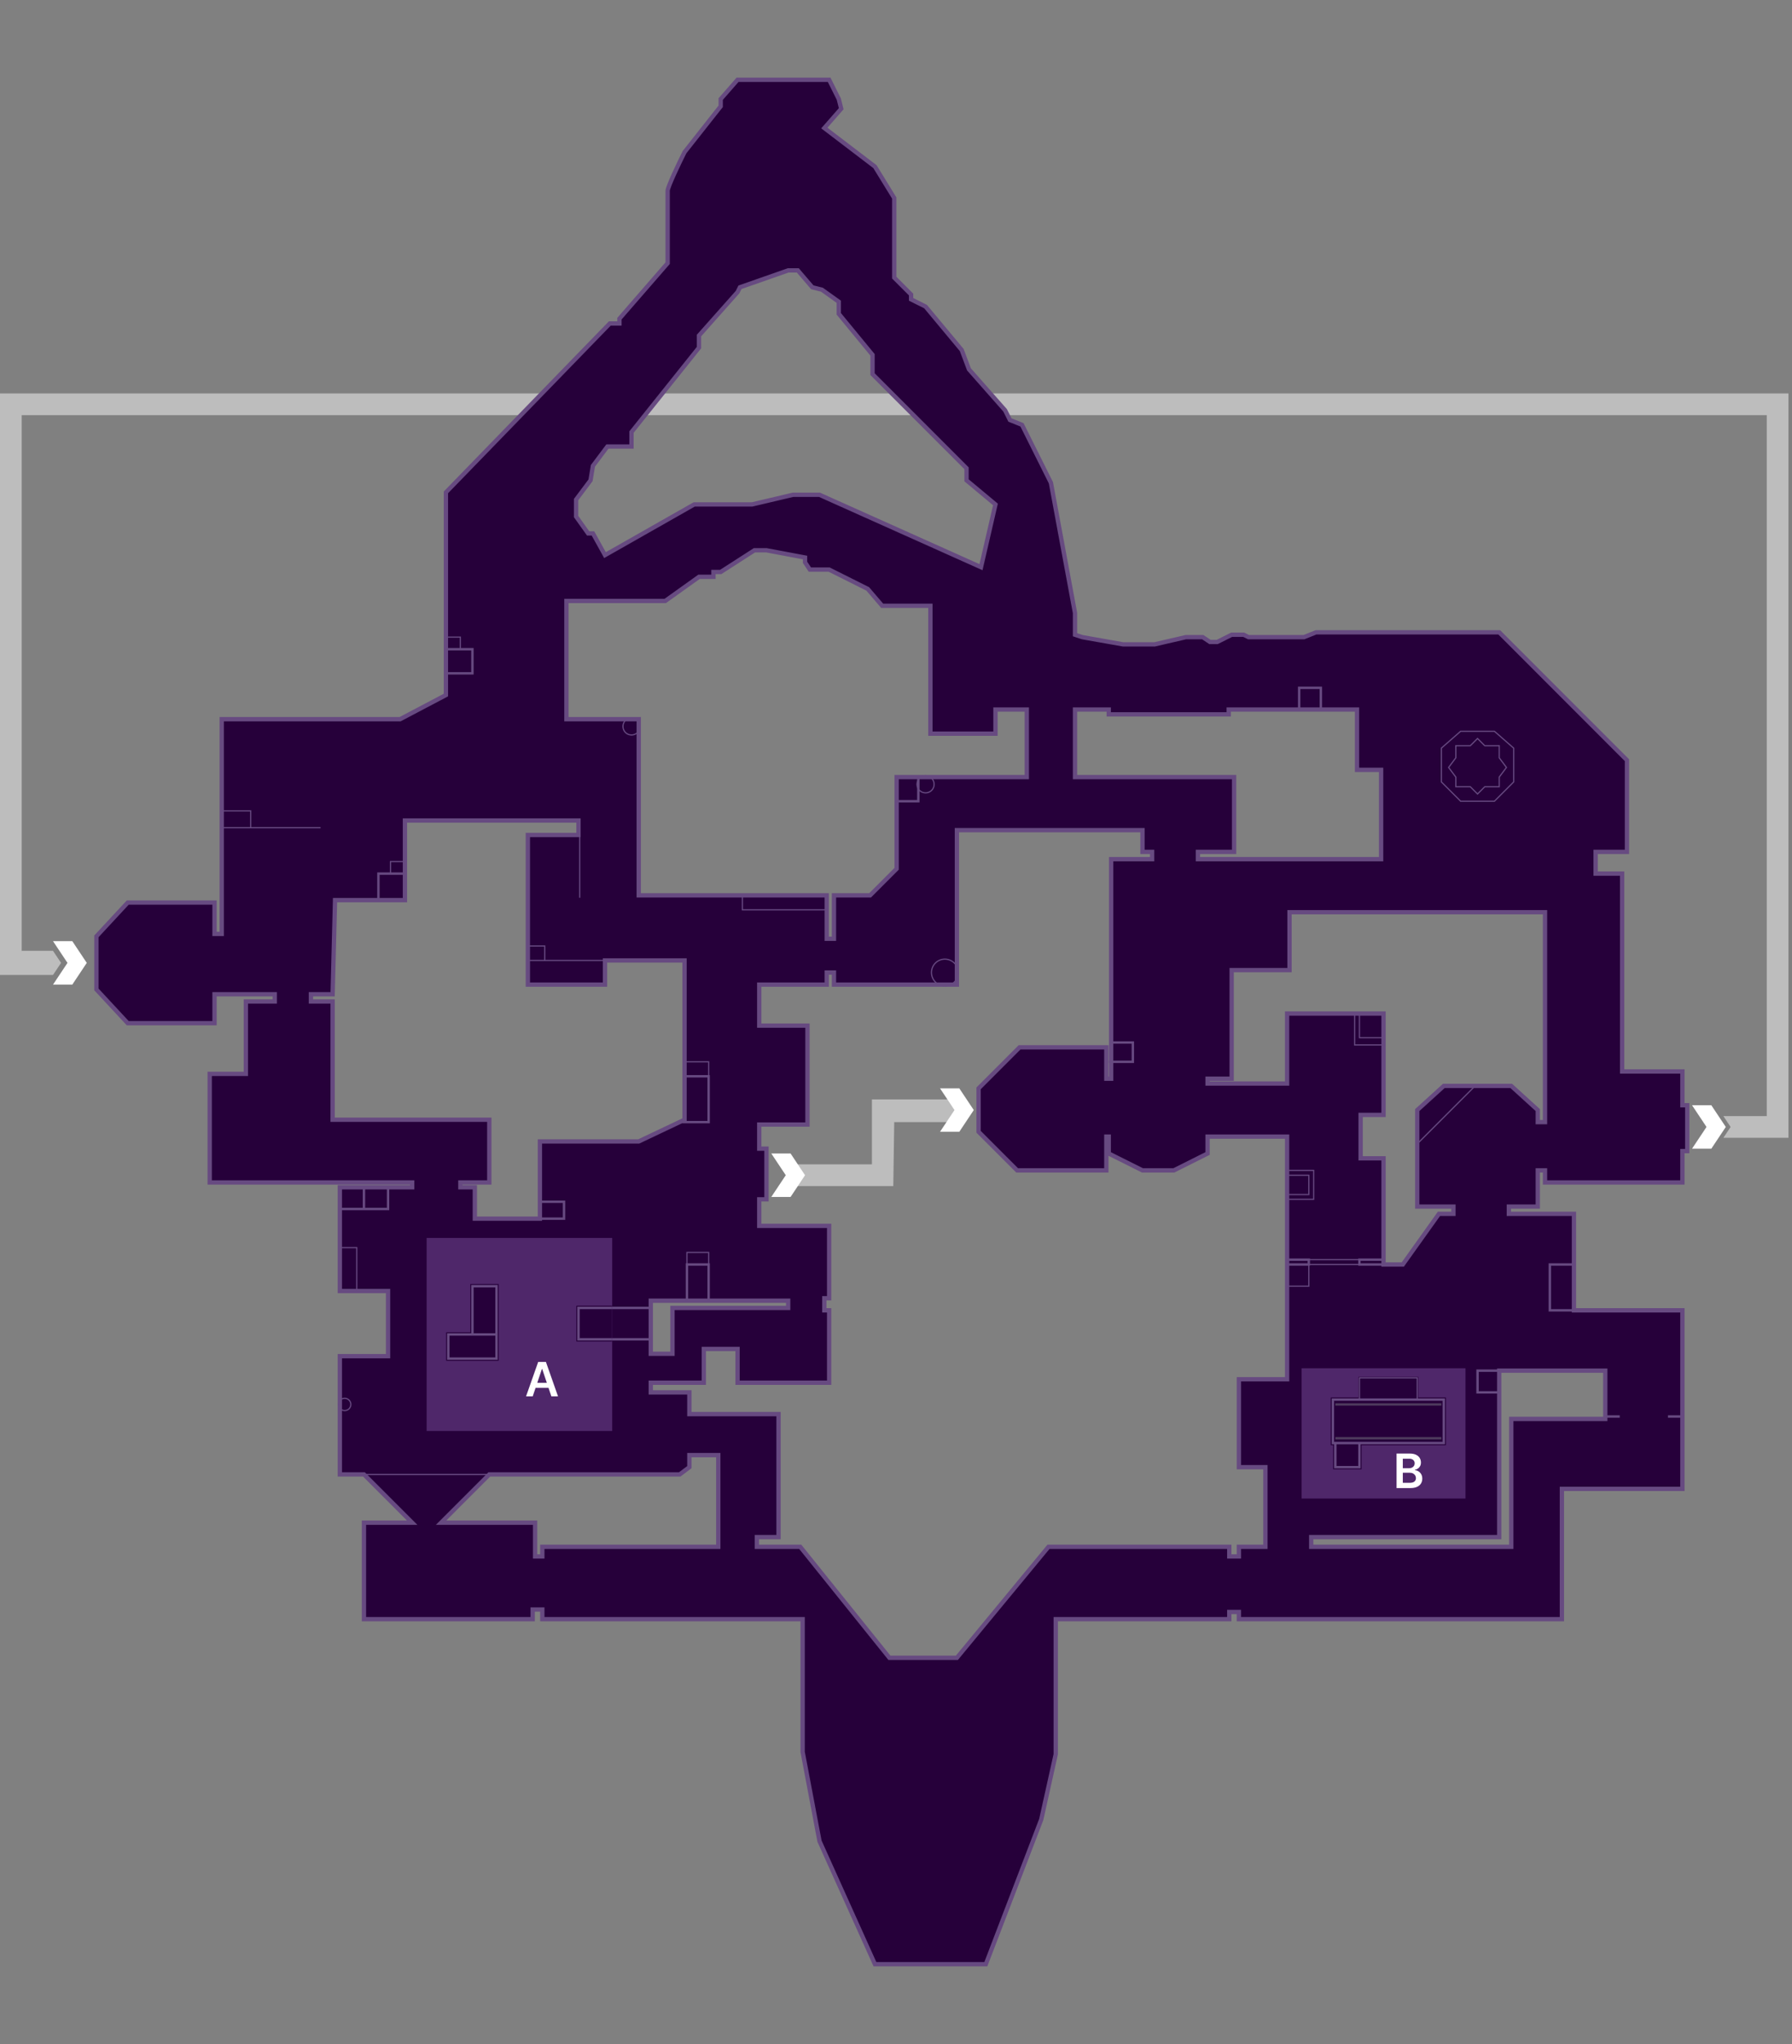 <svg width="750" height="855" viewBox="0 0 750 855" fill="none" xmlns="http://www.w3.org/2000/svg">
<rect x="0" y="0" width="750" height="855" fill="#808080" stroke="none"/>
<path d="M721.28 466.862L724.307 471.404L721.28 475.946H748.518V164.579H0V406.809V407.819H22.193L25.556 402.772L22.193 397.727H9.079V173.662H739.439V466.862H721.28Z" fill="white" fill-opacity="0.48"/>
<path d="M342.988 770.157L335.926 732.813V677.301H226.976V673.264H222.941V677.301H152.327V636.928H172.502L152.327 616.742H142.239V567.287H162.414V540.037H142.239V496.636H172.502V494.618H87.765V449.2H102.896V418.921H115.002V415.893H89.783V428.003H53.466L40.351 413.874V391.671L53.466 377.54H89.783V390.661H92.807V300.832H167.458L186.624 290.741V205.959L255.222 135.31H259.257V133.291L279.435 110.077V79.797C279.436 78.179 284.14 68.358 286.495 63.649L301.626 44.473V41.445L308.688 33.37H347.021L351.056 41.445L352.066 45.482L345.004 53.556L366.189 69.705L374.259 82.825V116.132L381.319 123.197V125.216L387.373 128.244L392.418 134.3L402.505 146.411L405.532 154.485L420.664 171.644L422.681 175.68L427.726 177.699L439.828 201.922L449.917 256.424V265.508L452.944 266.518L470.093 269.545H483.208L496.322 266.518H503.382L506.409 268.537H509.436L515.488 265.508H520.533L522.55 266.518H545.751L550.796 264.5H627.464L680.93 317.991V356.346H667.816V365.428H678.912V448.191H704.131V462.32H706.149V481.498H704.131V494.618H646.632V489.572H643.605V504.712H631.498V507.738H658.736V548.111H704.131V622.799H653.694V677.301H518.515V674.274H514.48V677.301H441.848V733.821L435.795 761.073L412.592 821.63H366.189L342.988 770.157ZM416.627 211.006L404.522 200.914V195.867L365.18 156.504V148.429L351.056 131.272V126.225L343.994 121.179L339.959 120.169L333.909 113.104H329.872L309.696 120.169L308.686 122.188L292.547 140.356V145.401L264.301 180.726V186.783H254.212L248.16 194.857L247.15 200.914L241.1 208.986V216.052L246.143 223.117H248.16L253.204 232.201L290.53 211.006H314.741L331.89 206.968H342.986L410.575 237.248L416.627 211.006ZM349.039 392.679V374.512H364.172L375.267 363.411V325.057H429.743V296.797H416.627V306.889H389.391V253.396H369.217L363.162 246.33L347.021 238.256H338.95L336.934 235.23V233.211L320.793 230.183H315.748L301.626 239.266H298.601V241.285H292.547L278.423 251.377H237.065V300.832H267.328V374.512H346.012V392.679H349.039ZM578.034 359.372V322.028H567.945V296.797H514.257V298.815H464.041V296.797H449.917V325.057H516.498V356.346H501.364V359.372H578.034ZM225.967 509.759V477.46H267.328L286.495 468.376V401.762H253.204V411.856H220.924V349.28H242.11V343.223H169.476V376.53H140.221L139.212 415.893H130.133V418.921H139.212V468.376H204.783V494.618H192.678V496.636H198.73V509.759H225.967ZM400.488 693.448L438.82 647.022H514.48V651.059H518.515V647.022H529.61V613.715H518.515V576.936H538.689V475.441H505.401V482.507L491.279 489.572H478.163L464.041 482.507V475.441H463.033V489.572H425.706L409.565 473.423V455.257L426.716 438.097H463.033V451.218H465.049V359.372H482.198V356.346H478.163V347.262H400.488V411.856H349.039V406.809H346.012V411.856H317.766V429.013H337.944V470.394H317.766V480.488H320.793V501.683H317.766V512.785H347.021V543.064H345.004V548.111H347.021V578.389H308.686V564.258H294.564V578.389H272.373V582.428H288.512V591.51H325.837V642.985H316.758V647.022H334.917L372.24 693.448H400.488ZM587.113 528.933L602.243 507.738H608.297V504.712H593.164V464.339L604.262 454.247H632.508L643.605 464.339V469.386H646.632V381.577H539.699V405.8H515.488V451.218H505.401V453.238H538.689V423.968H579.042V466.357H569.458V484.525H579.042V528.933H587.113ZM281.45 566.279V547.103H329.872V544.074H272.373V566.279H281.45ZM632.508 647.022V593.529H671.851V573.344H627.464V642.985H548.778V647.022H632.508ZM226.976 651.059V647.022H300.619V608.67H288.512V613.715L284.477 616.742H204.783L184.607 636.928H223.949V651.059H226.976Z" fill="#26003A"/>
<path d="M342.988 770.157L342.101 770.324L342.121 770.429L342.166 770.526L342.988 770.157ZM335.926 732.813H335.024V732.897L335.039 732.98L335.926 732.813ZM335.926 677.301H336.827V676.399H335.926V677.301ZM226.976 677.301H226.074V678.203H226.976V677.301ZM226.976 673.264H227.877V672.362H226.976V673.264ZM222.941 673.264V672.362H222.039V673.264H222.941ZM222.941 677.301V678.203H223.842V677.301H222.941ZM152.327 677.301H151.425V678.203H152.327V677.301ZM152.327 636.928V636.026H151.425V636.928H152.327ZM172.502 636.928V637.83H174.678L173.139 636.291L172.502 636.928ZM152.327 616.742L152.964 616.105L152.7 615.84H152.327V616.742ZM142.238 616.742H141.337V617.644H142.238V616.742ZM142.238 567.287V566.385H141.337V567.287H142.238ZM162.413 567.287V568.189H163.315V567.287H162.413ZM162.413 540.037H163.315V539.135H162.413V540.037ZM142.238 540.037H141.337V540.939H142.238V540.037ZM142.238 496.636V495.734H141.337V496.636H142.238ZM172.502 496.636V497.538H173.403V496.636H172.502ZM172.502 494.618H173.403V493.716H172.502V494.618ZM87.764 494.618H86.863V495.519H87.764V494.618ZM87.764 449.2V448.298H86.863V449.2H87.764ZM102.895 449.2V450.102H103.797V449.2H102.895ZM102.895 418.921V418.019H101.994V418.921H102.895ZM115.001 418.921V419.823H115.903V418.921H115.001ZM115.001 415.893H115.903V414.991H115.001V415.893ZM89.782 415.893V414.991H88.881V415.893H89.782ZM89.782 428.003V428.905H90.684V428.003H89.782ZM53.466 428.003L52.805 428.618L53.072 428.905H53.466V428.003ZM40.351 413.874H39.449V414.23L39.69 414.489L40.351 413.874ZM40.351 391.671L39.69 391.056L39.449 391.316V391.671H40.351ZM53.466 377.54V376.638H53.072L52.805 376.927L53.466 377.54ZM89.782 377.54H90.684V376.638H89.782V377.54ZM89.782 390.661H88.881V391.563H89.782V390.661ZM92.807 390.661V391.563H93.709V390.661H92.807ZM92.807 300.832V299.93H91.906V300.832H92.807ZM167.458 300.832V301.734H167.68L167.877 301.631L167.458 300.832ZM186.624 290.742L187.044 291.539L187.525 291.284V290.742H186.624ZM186.624 205.959L185.978 205.33L185.722 205.593V205.959H186.624ZM255.222 135.31V134.408H254.841L254.574 134.681L255.222 135.31ZM259.256 135.31V136.211H260.158V135.31H259.256ZM259.256 133.291L258.577 132.699L258.355 132.953V133.291H259.256ZM279.434 110.077L280.114 110.669L280.336 110.415V110.077H279.434ZM286.494 63.649L285.786 63.09L285.728 63.163L285.687 63.246L286.494 63.649ZM301.626 44.473L302.335 45.032L302.527 44.786V44.473H301.626ZM301.626 41.445L300.948 40.851L300.725 41.106V41.445H301.626ZM308.688 33.37V32.468H308.279L308.01 32.776L308.688 33.37ZM347.021 33.37L347.827 32.967L347.578 32.468H347.021V33.37ZM351.056 41.445L351.93 41.226L351.907 41.13L351.862 41.042L351.056 41.445ZM352.065 45.482L352.743 46.076L353.053 45.721L352.94 45.264L352.065 45.482ZM345.003 53.556L344.325 52.962L343.689 53.688L344.457 54.273L345.003 53.556ZM366.189 69.705L366.957 69.233L366.869 69.089L366.735 68.988L366.189 69.705ZM374.259 82.825H375.16V82.57L375.027 82.352L374.259 82.825ZM374.259 116.132H373.357V116.505L373.622 116.77L374.259 116.132ZM381.319 123.197H382.22V122.824L381.957 122.56L381.319 123.197ZM381.319 125.216H380.417V125.773L380.917 126.023L381.319 125.216ZM387.373 128.244L388.065 127.667L387.944 127.522L387.775 127.437L387.373 128.244ZM402.505 146.411L403.35 146.094L403.296 145.951L403.197 145.833L402.505 146.411ZM405.532 154.485L404.688 154.802L404.746 154.958L404.856 155.082L405.532 154.485ZM420.663 171.644L421.469 171.241L421.417 171.136L421.339 171.048L420.663 171.644ZM422.681 175.68L421.875 176.083L422.028 176.39L422.345 176.517L422.681 175.68ZM427.725 177.699L428.531 177.295L428.378 176.989L428.059 176.861L427.725 177.699ZM439.828 201.923L440.715 201.758L440.691 201.634L440.636 201.52L439.828 201.923ZM449.917 256.424H450.818V256.341L450.804 256.26L449.917 256.424ZM449.917 265.508H449.015V266.159L449.632 266.365L449.917 265.508ZM452.944 266.518L452.659 267.373L452.722 267.395L452.787 267.406L452.944 266.518ZM470.093 269.545L469.936 270.433L470.014 270.447H470.093V269.545ZM483.207 269.545V270.447H483.31L483.409 270.424L483.207 269.545ZM496.321 266.518V265.616H496.22L496.119 265.64L496.321 266.518ZM503.381 266.518L503.883 265.768L503.655 265.616H503.381V266.518ZM506.408 268.537L505.909 269.287L506.136 269.439H506.408V268.537ZM509.435 268.537V269.439H509.648L509.839 269.343L509.435 268.537ZM515.488 265.508V264.606H515.275L515.086 264.702L515.488 265.508ZM520.532 265.508L520.936 264.702L520.745 264.606H520.532V265.508ZM522.55 266.518L522.148 267.325L522.337 267.42H522.55V266.518ZM545.751 266.518V267.42H545.926L546.086 267.355L545.751 266.518ZM550.795 264.5V263.598H550.622L550.462 263.663L550.795 264.5ZM627.463 264.5L628.1 263.861L627.836 263.598H627.463V264.5ZM680.929 317.991H681.831V317.618L681.568 317.353L680.929 317.991ZM680.929 356.346V357.248H681.831V356.346H680.929ZM667.815 356.346V355.444H666.914V356.346H667.815ZM667.815 365.428H666.914V366.33H667.815V365.428ZM678.912 365.428H679.814V364.526H678.912V365.428ZM678.912 448.191H678.011V449.093H678.912V448.191ZM704.131 448.191H705.032V447.289H704.131V448.191ZM704.131 462.321H703.229V463.222H704.131V462.321ZM706.148 462.321H707.05V461.419H706.148V462.321ZM706.148 481.499V482.4H707.05V481.499H706.148ZM704.131 481.499V480.597H703.229V481.499H704.131ZM704.131 494.618V495.519H705.032V494.618H704.131ZM646.631 494.618H645.73V495.519H646.631V494.618ZM646.631 489.572H647.533V488.67H646.631V489.572ZM643.604 489.572V488.67H642.703V489.572H643.604ZM643.604 504.712V505.613H644.506V504.712H643.604ZM631.498 504.712V503.81H630.597V504.712H631.498ZM631.498 507.738H630.597V508.64H631.498V507.738ZM658.736 507.738H659.637V506.836H658.736V507.738ZM658.736 548.111H657.835V549.013H658.736V548.111ZM704.131 548.111H705.032V547.209H704.131V548.111ZM704.131 622.799V623.701H705.032V622.799H704.131ZM653.693 622.799V621.897H652.792V622.799H653.693ZM653.693 677.301V678.203H654.595V677.301H653.693ZM518.515 677.301H517.613V678.203H518.515V677.301ZM518.515 674.274H519.416V673.372H518.515V674.274ZM514.48 674.274V673.372H513.579V674.274H514.48ZM514.48 677.301V678.203H515.381V677.301H514.48ZM441.847 677.301V676.399H440.946V677.301H441.847ZM441.847 733.821L442.727 734.018L442.749 733.92V733.821H441.847ZM435.795 761.073L436.637 761.396L436.66 761.332L436.675 761.268L435.795 761.073ZM412.592 821.63V822.532H413.212L413.434 821.953L412.592 821.63ZM366.189 821.63L365.367 822.001L365.607 822.532H366.189V821.63ZM416.627 211.006L417.506 211.208L417.631 210.667L417.203 210.312L416.627 211.006ZM404.522 200.914H403.621V201.336L403.943 201.607L404.522 200.914ZM404.522 195.867H405.423V195.494L405.158 195.229L404.522 195.867ZM365.179 156.504H364.278V156.878L364.543 157.142L365.179 156.504ZM365.179 148.429H366.081V148.106L365.875 147.856L365.179 148.429ZM351.056 131.272H350.154V131.596L350.36 131.846L351.056 131.272ZM351.056 126.225H351.957V125.761L351.58 125.491L351.056 126.225ZM343.994 121.179L344.518 120.445L344.38 120.345L344.214 120.304L343.994 121.179ZM339.959 120.169L339.274 120.756L339.461 120.974L339.741 121.044L339.959 120.169ZM333.908 113.104L334.592 112.517L334.323 112.202H333.908V113.104ZM329.872 113.104V112.202H329.719L329.574 112.253L329.872 113.104ZM309.696 120.169L309.398 119.318L309.052 119.439L308.89 119.766L309.696 120.169ZM308.686 122.188L309.36 122.787L309.44 122.698L309.492 122.591L308.686 122.188ZM292.547 140.356L291.872 139.757L291.645 140.013V140.356H292.547ZM292.547 145.401L293.252 145.965L293.448 145.718V145.401H292.547ZM264.301 180.726L263.598 180.163L263.399 180.41V180.726H264.301ZM264.301 186.783V187.685H265.202V186.783H264.301ZM254.212 186.783V185.881H253.761L253.491 186.242L254.212 186.783ZM248.16 194.857L247.438 194.316L247.307 194.493L247.271 194.709L248.16 194.857ZM247.15 200.914L247.871 201.455L248.005 201.279L248.041 201.062L247.15 200.914ZM241.1 208.986L240.378 208.445L240.198 208.687V208.986H241.1ZM241.1 216.052H240.198V216.342L240.366 216.577L241.1 216.052ZM246.142 223.117L245.408 223.642L245.679 224.019H246.142V223.117ZM248.16 223.117L248.947 222.681L248.69 222.215H248.16V223.117ZM253.204 232.201L252.416 232.639L252.858 233.435L253.649 232.986L253.204 232.201ZM290.529 211.006V210.105H290.291L290.084 210.222L290.529 211.006ZM314.74 211.006V211.908H314.845L314.946 211.883L314.74 211.006ZM331.889 206.968V206.066H331.785L331.684 206.091L331.889 206.968ZM342.986 206.968L343.354 206.145L343.179 206.066H342.986V206.968ZM410.574 237.248L410.207 238.072L411.205 238.52L411.452 237.452L410.574 237.248ZM349.038 392.68V393.581H349.94V392.68H349.038ZM349.038 374.512V373.61H348.137V374.512H349.038ZM364.172 374.512V375.414H364.545L364.808 375.15L364.172 374.512ZM375.267 363.411L375.903 364.048L376.168 363.784V363.411H375.267ZM375.267 325.057V324.155H374.365V325.057H375.267ZM429.743 325.057V325.959H430.644V325.057H429.743ZM429.743 296.797H430.644V295.895H429.743V296.797ZM416.627 296.797V295.895H415.725V296.797H416.627ZM416.627 306.889V307.791H417.528V306.889H416.627ZM389.39 306.889H388.489V307.791H389.39V306.889ZM389.39 253.396H390.292V252.494H389.39V253.396ZM369.216 253.396L368.531 253.984L368.801 254.298H369.216V253.396ZM363.162 246.33L363.847 245.744L363.728 245.605L363.566 245.524L363.162 246.33ZM347.021 238.256L347.425 237.45L347.234 237.355H347.021V238.256ZM338.949 238.256L338.199 238.756L338.468 239.158H338.949V238.256ZM336.934 235.23H336.032V235.504L336.184 235.729L336.934 235.23ZM336.934 233.211H337.835V232.463L337.1 232.326L336.934 233.211ZM320.792 230.183L320.958 229.297L320.877 229.281H320.792V230.183ZM315.748 230.183V229.281H315.483L315.261 229.425L315.748 230.183ZM301.626 239.267V240.168H301.891L302.115 240.024L301.626 239.267ZM298.601 239.267V238.365H297.699V239.267H298.601ZM298.601 241.285V242.187H299.502V241.285H298.601ZM292.547 241.285V240.383H292.258L292.022 240.551L292.547 241.285ZM278.423 251.377V252.279H278.711L278.947 252.111L278.423 251.377ZM237.065 251.377V250.475H236.163V251.377H237.065ZM237.065 300.832H236.163V301.734H237.065V300.832ZM267.328 300.832H268.229V299.93H267.328V300.832ZM267.328 374.512H266.426V375.414H267.328V374.512ZM346.011 374.512H346.913V373.61H346.011V374.512ZM346.011 392.68H345.11V393.581H346.011V392.68ZM578.033 359.372V360.274H578.935V359.372H578.033ZM578.033 322.028H578.935V321.126H578.033V322.028ZM567.944 322.028H567.043V322.93H567.944V322.028ZM567.944 296.797H568.846V295.895H567.944V296.797ZM514.256 296.797V295.895H513.355V296.797H514.256ZM514.256 298.815V299.717H515.158V298.815H514.256ZM464.041 298.815H463.139V299.717H464.041V298.815ZM464.041 296.797H464.942V295.895H464.041V296.797ZM449.917 296.797V295.895H449.015V296.797H449.917ZM449.917 325.057H449.015V325.959H449.917V325.057ZM516.497 325.057H517.399V324.155H516.497V325.057ZM516.497 356.346V357.248H517.399V356.346H516.497ZM501.364 356.346V355.444H500.463V356.346H501.364ZM501.364 359.372H500.463V360.274H501.364V359.372ZM225.966 509.759V510.661H226.868V509.759H225.966ZM225.966 477.46V476.558H225.065V477.46H225.966ZM267.328 477.46V478.362H267.53L267.714 478.275L267.328 477.46ZM286.494 468.376L286.88 469.191L287.396 468.948V468.376H286.494ZM286.494 401.762H287.396V400.86H286.494V401.762ZM253.204 401.762V400.86H252.303V401.762H253.204ZM253.204 411.856V412.758H254.106V411.856H253.204ZM220.923 411.856H220.022V412.758H220.923V411.856ZM220.923 349.28V348.378H220.022V349.28H220.923ZM242.109 349.28V350.182H243.011V349.28H242.109ZM242.109 343.223H243.011V342.321H242.109V343.223ZM169.475 343.223V342.321H168.574V343.223H169.475ZM169.475 376.53V377.432H170.377V376.53H169.475ZM140.221 376.53V375.628H139.342L139.319 376.507L140.221 376.53ZM139.212 415.893V416.794H140.09L140.113 415.916L139.212 415.893ZM130.132 415.893V414.991H129.231V415.893H130.132ZM130.132 418.921H129.231V419.823H130.132V418.921ZM139.212 418.921H140.113V418.019H139.212V418.921ZM139.212 468.376H138.31V469.278H139.212V468.376ZM204.782 468.376H205.684V467.474H204.782V468.376ZM204.782 494.618V495.519H205.684V494.618H204.782ZM192.678 494.618V493.716H191.776V494.618H192.678ZM192.678 496.636H191.776V497.538H192.678V496.636ZM198.73 496.636H199.631V495.734H198.73V496.636ZM198.73 509.759H197.828V510.661H198.73V509.759ZM400.487 693.448V694.35H400.913L401.183 694.024L400.487 693.448ZM438.82 647.022V646.12H438.395L438.124 646.449L438.82 647.022ZM514.48 647.022H515.381V646.12H514.48V647.022ZM514.48 651.059H513.579V651.961H514.48V651.059ZM518.515 651.059V651.961H519.416V651.059H518.515ZM518.515 647.022V646.12H517.613V647.022H518.515ZM529.61 647.022V647.924H530.511V647.022H529.61ZM529.61 613.715H530.511V612.813H529.61V613.715ZM518.515 613.715H517.613V614.617H518.515V613.715ZM518.515 576.936V576.034H517.613V576.936H518.515ZM538.689 576.936V577.838H539.591V576.936H538.689ZM538.689 475.441H539.591V474.539H538.689V475.441ZM505.401 475.441V474.539H504.499V475.441H505.401ZM505.401 482.507L505.803 483.313L506.302 483.064V482.507H505.401ZM491.279 489.572V490.474H491.491L491.681 490.379L491.279 489.572ZM478.163 489.572L477.761 490.379L477.95 490.474H478.163V489.572ZM464.041 482.507H463.139V483.064L463.639 483.313L464.041 482.507ZM464.041 475.441H464.942V474.539H464.041V475.441ZM463.033 475.441V474.539H462.131V475.441H463.033ZM463.033 489.572V490.474H463.934V489.572H463.033ZM425.706 489.572L425.069 490.211L425.333 490.474H425.706V489.572ZM409.565 473.423H408.663V473.796L408.928 474.061L409.565 473.423ZM409.565 455.257L408.928 454.618L408.663 454.883V455.257H409.565ZM426.716 438.097V437.195H426.342L426.079 437.459L426.716 438.097ZM463.033 438.097H463.934V437.195H463.033V438.097ZM463.033 451.218H462.131V452.12H463.033V451.218ZM465.048 451.218V452.12H465.95V451.218H465.048ZM465.048 359.372V358.471H464.147V359.372H465.048ZM482.198 359.372V360.274H483.099V359.372H482.198ZM482.198 356.346H483.099V355.444H482.198V356.346ZM478.163 356.346H477.261V357.248H478.163V356.346ZM478.163 347.262H479.064V346.36H478.163V347.262ZM400.487 347.262V346.36H399.586V347.262H400.487ZM400.487 411.856V412.758H401.389V411.856H400.487ZM349.038 411.856H348.137V412.758H349.038V411.856ZM349.038 406.809H349.94V405.907H349.038V406.809ZM346.011 406.809V405.907H345.11V406.809H346.011ZM346.011 411.856V412.758H346.913V411.856H346.011ZM317.765 411.856V410.954H316.864V411.856H317.765ZM317.765 429.013H316.864V429.915H317.765V429.013ZM337.943 429.013H338.845V428.112H337.943V429.013ZM337.943 470.394V471.296H338.845V470.394H337.943ZM317.765 470.394V469.492H316.864V470.394H317.765ZM317.765 480.488H316.864V481.39H317.765V480.488ZM320.792 480.488H321.694V479.587H320.792V480.488ZM320.792 501.683V502.585H321.694V501.683H320.792ZM317.765 501.683V500.781H316.864V501.683H317.765ZM317.765 512.785H316.864V513.687H317.765V512.785ZM347.021 512.785H347.922V511.883H347.021V512.785ZM347.021 543.064V543.966H347.922V543.064H347.021ZM345.003 543.064V542.162H344.102V543.064H345.003ZM345.003 548.111H344.102V549.013H345.003V548.111ZM347.021 548.111H347.922V547.209H347.021V548.111ZM347.021 578.389V579.291H347.922V578.389H347.021ZM308.686 578.389H307.785V579.291H308.686V578.389ZM308.686 564.259H309.588V563.357H308.686V564.259ZM294.564 564.259V563.357H293.663V564.259H294.564ZM294.564 578.389V579.291H295.466V578.389H294.564ZM272.372 578.389V577.488H271.471V578.389H272.372ZM272.372 582.428H271.471V583.33H272.372V582.428ZM288.512 582.428H289.413V581.526H288.512V582.428ZM288.512 591.51H287.61V592.412H288.512V591.51ZM325.837 591.51H326.738V590.608H325.837V591.51ZM325.837 642.985V643.887H326.738V642.985H325.837ZM316.758 642.985V642.083H315.856V642.985H316.758ZM316.758 647.022H315.856V647.924H316.758V647.022ZM334.916 647.022L335.619 646.458L335.349 646.12H334.916V647.022ZM372.24 693.448L371.538 694.015L371.809 694.35H372.24V693.448ZM587.113 528.933V529.835H587.576L587.847 529.458L587.113 528.933ZM602.243 507.738V506.836H601.779L601.511 507.215L602.243 507.738ZM608.297 507.738V508.64H609.198V507.738H608.297ZM608.297 504.712H609.198V503.81H608.297V504.712ZM593.163 504.712H592.262V505.613H593.163V504.712ZM593.163 464.339L592.557 463.672L592.262 463.94V464.339H593.163ZM604.262 454.247V453.345H603.912L603.654 453.579L604.262 454.247ZM632.508 454.247L633.113 453.579L632.856 453.345H632.508V454.247ZM643.604 464.339H644.506V463.94L644.21 463.672L643.604 464.339ZM643.604 469.386H642.703V470.288H643.604V469.386ZM646.631 469.386V470.288H647.533V469.386H646.631ZM646.631 381.577H647.533V380.675H646.631V381.577ZM539.699 381.577V380.675H538.797V381.577H539.699ZM539.699 405.8V406.702H540.6V405.8H539.699ZM515.488 405.8V404.898H514.586V405.8H515.488ZM515.488 451.218V452.12H516.389V451.218H515.488ZM505.401 451.218V450.316H504.499V451.218H505.401ZM505.401 453.238H504.499V454.14H505.401V453.238ZM538.689 453.238V454.14H539.591V453.238H538.689ZM538.689 423.968V423.066H537.788V423.968H538.689ZM579.041 423.968H579.943V423.066H579.041V423.968ZM579.041 466.357V467.259H579.943V466.357H579.041ZM569.457 466.357V465.456H568.556V466.357H569.457ZM569.457 484.525H568.556V485.427H569.457V484.525ZM579.041 484.525H579.943V483.623H579.041V484.525ZM579.041 528.933H578.14V529.835H579.041V528.933ZM281.45 566.279V567.181H282.351V566.279H281.45ZM281.45 547.103V546.201H280.548V547.103H281.45ZM329.872 547.103V548.005H330.773V547.103H329.872ZM329.872 544.074H330.773V543.172H329.872V544.074ZM272.372 544.074V543.172H271.471V544.074H272.372ZM272.372 566.279H271.471V567.181H272.372V566.279ZM632.508 647.022V647.924H633.409V647.022H632.508ZM632.508 593.529V592.627H631.606V593.529H632.508ZM671.85 593.529V594.431H672.752V593.529H671.85ZM671.85 573.344H672.752V572.442H671.85V573.344ZM627.463 573.344V572.442H626.562V573.344H627.463ZM627.463 642.985V643.887H628.365V642.985H627.463ZM548.778 642.985V642.083H547.877V642.985H548.778ZM548.778 647.022H547.877V647.924H548.778V647.022ZM226.976 651.059V651.961H227.877V651.059H226.976ZM226.976 647.022V646.12H226.074V647.022H226.976ZM300.618 647.022V647.924H301.52V647.022H300.618ZM300.618 608.67H301.52V607.768H300.618V608.67ZM288.512 608.67V607.768H287.61V608.67H288.512ZM288.512 613.715L289.053 614.437L289.413 614.166V613.715H288.512ZM284.477 616.742V617.644H284.776L285.016 617.463L284.477 616.742ZM204.782 616.742V615.84H204.409L204.146 616.105L204.782 616.742ZM184.606 636.928L183.968 636.291L182.43 637.83H184.606V636.928ZM223.949 636.928H224.85V636.026H223.949V636.928ZM223.949 651.059H223.047V651.961H223.949V651.059ZM342.988 770.157L343.873 769.989L336.811 732.645L335.926 732.813L335.039 732.98L342.101 770.324L342.988 770.157ZM335.926 732.813H336.827V677.301H335.926H335.024V732.813H335.926ZM335.926 677.301V676.399H226.976V677.301V678.203H335.926V677.301ZM226.976 677.301H227.877V673.264H226.976H226.074V677.301H226.976ZM226.976 673.264V672.362H222.941V673.264V674.166H226.976V673.264ZM222.941 673.264H222.039V677.301H222.941H223.842V673.264H222.941ZM222.941 677.301V676.399H152.327V677.301V678.203H222.941V677.301ZM152.327 677.301H153.228V636.928H152.327H151.425V677.301H152.327ZM152.327 636.928V637.83H172.502V636.928V636.026H152.327V636.928ZM172.502 636.928L173.139 636.291L152.964 616.105L152.327 616.742L151.689 617.38L171.864 637.567L172.502 636.928ZM152.327 616.742V615.84H142.238V616.742V617.644H152.327V616.742ZM142.238 616.742H143.14V567.287H142.238H141.337V616.742H142.238ZM142.238 567.287V568.189H162.413V567.287V566.385H142.238V567.287ZM162.413 567.287H163.315V540.037H162.413H161.512V567.287H162.413ZM162.413 540.037V539.135H142.238V540.037V540.939H162.413V540.037ZM142.238 540.037H143.14V496.636H142.238H141.337V540.037H142.238ZM142.238 496.636V497.538H172.502V496.636V495.734H142.238V496.636ZM172.502 496.636H173.403V494.618H172.502H171.6V496.636H172.502ZM172.502 494.618V493.716H87.764V494.618V495.519H172.502V494.618ZM87.764 494.618H88.666V449.2H87.764H86.863V494.618H87.764ZM87.764 449.2V450.102H102.895V449.2V448.298H87.764V449.2ZM102.895 449.2H103.797V418.921H102.895H101.994V449.2H102.895ZM102.895 418.921V419.823H115.001V418.921V418.019H102.895V418.921ZM115.001 418.921H115.903V415.893H115.001H114.1V418.921H115.001ZM115.001 415.893V414.991H89.782V415.893V416.794H115.001V415.893ZM89.782 415.893H88.881V428.003H89.782H90.684V415.893H89.782ZM89.782 428.003V427.101H53.466V428.003V428.905H89.782V428.003ZM53.466 428.003L54.126 427.39L41.011 413.261L40.351 413.874L39.69 414.489L52.805 428.618L53.466 428.003ZM40.351 413.874H41.252V391.671H40.351H39.449V413.874H40.351ZM40.351 391.671L41.011 392.285L54.126 378.154L53.466 377.54L52.805 376.927L39.69 391.056L40.351 391.671ZM53.466 377.54V378.442H89.782V377.54V376.638H53.466V377.54ZM89.782 377.54H88.881V390.661H89.782H90.684V377.54H89.782ZM89.782 390.661V391.563H92.807V390.661V389.759H89.782V390.661ZM92.807 390.661H93.709V300.832H92.807H91.906V390.661H92.807ZM92.807 300.832V301.734H167.458V300.832V299.93H92.807V300.832ZM167.458 300.832L167.877 301.631L187.044 291.539L186.624 290.742L186.203 289.942L167.038 300.035L167.458 300.832ZM186.624 290.742H187.525V205.959H186.624H185.722V290.742H186.624ZM186.624 205.959L187.271 206.587L255.869 135.938L255.222 135.31L254.574 134.681L185.978 205.33L186.624 205.959ZM255.222 135.31V136.211H259.256V135.31V134.408H255.222V135.31ZM259.256 135.31H260.158V133.291H259.256H258.355V135.31H259.256ZM259.256 133.291L259.938 133.883L280.114 110.669L279.434 110.077L278.753 109.486L258.577 132.699L259.256 133.291ZM279.434 110.077H280.336V79.797H279.434L278.533 79.796V110.077H279.434ZM279.434 79.797H280.336C280.336 79.798 280.336 79.782 280.341 79.744C280.347 79.706 280.354 79.656 280.368 79.592C280.397 79.463 280.44 79.299 280.502 79.098C280.626 78.695 280.812 78.183 281.046 77.582C281.515 76.382 282.169 74.872 282.903 73.255C284.367 70.022 286.127 66.4 287.3 64.052L286.494 63.649L285.687 63.246C284.508 65.607 282.737 69.25 281.261 72.51C280.523 74.139 279.854 75.682 279.368 76.925C279.124 77.546 278.922 78.103 278.78 78.566C278.648 78.995 278.533 79.443 278.533 79.796L279.434 79.797ZM286.494 63.649L287.201 64.208L302.335 45.032L301.626 44.473L300.919 43.914L285.786 63.09L286.494 63.649ZM301.626 44.473H302.527V41.445H301.626H300.725V44.473H301.626ZM301.626 41.445L302.306 42.039L309.368 33.964L308.688 33.37L308.01 32.776L300.948 40.851L301.626 41.445ZM308.688 33.37V34.272H347.021V33.37V32.468H308.688V33.37ZM347.021 33.37L346.215 33.774L350.25 41.849L351.056 41.445L351.862 41.042L347.827 32.967L347.021 33.37ZM351.056 41.445L350.181 41.664L351.191 45.701L352.065 45.482L352.94 45.264L351.93 41.226L351.056 41.445ZM352.065 45.482L351.387 44.889L344.325 52.962L345.003 53.556L345.681 54.15L352.743 46.076L352.065 45.482ZM345.003 53.556L344.457 54.273L365.643 70.423L366.189 69.705L366.735 68.988L345.55 52.838L345.003 53.556ZM366.189 69.705L365.421 70.178L373.493 83.298L374.259 82.825L375.027 82.352L366.957 69.233L366.189 69.705ZM374.259 82.825H373.357V116.132H374.259H375.16V82.825H374.259ZM374.259 116.132L373.622 116.77L380.682 123.835L381.319 123.197L381.957 122.56L374.897 115.494L374.259 116.132ZM381.319 123.197H380.417V125.216H381.319H382.22V123.197H381.319ZM381.319 125.216L380.917 126.023L386.969 129.051L387.373 128.244L387.775 127.437L381.723 124.409L381.319 125.216ZM387.373 128.244L386.681 128.821L391.725 134.878L392.417 134.3L393.11 133.723L388.065 127.667L387.373 128.244ZM392.417 134.3L391.725 134.878L401.812 146.988L402.505 146.411L403.197 145.833L393.11 133.723L392.417 134.3ZM402.505 146.411L401.661 146.727L404.688 154.802L405.532 154.485L406.375 154.169L403.35 146.094L402.505 146.411ZM405.532 154.485L404.856 155.082L419.987 172.241L420.663 171.644L421.339 171.048L406.208 153.889L405.532 154.485ZM420.663 171.644L419.856 172.048L421.875 176.083L422.681 175.68L423.487 175.276L421.469 171.241L420.663 171.644ZM422.681 175.68L422.345 176.517L427.39 178.536L427.725 177.699L428.059 176.861L423.014 174.843L422.681 175.68ZM427.725 177.699L426.917 178.102L439.022 202.327L439.828 201.923L440.636 201.52L428.531 177.295L427.725 177.699ZM439.828 201.923L438.943 202.087L449.032 256.588L449.917 256.424L450.804 256.26L440.715 201.758L439.828 201.923ZM449.917 256.424H449.015V265.508H449.917H450.818V256.424H449.917ZM449.917 265.508L449.632 266.365L452.659 267.373L452.944 266.518L453.229 265.663L450.202 264.653L449.917 265.508ZM452.944 266.518L452.787 267.406L469.936 270.433L470.093 269.545L470.248 268.656L453.101 265.631L452.944 266.518ZM470.093 269.545V270.447H483.207V269.545V268.643H470.093V269.545ZM483.207 269.545L483.409 270.424L496.525 267.397L496.321 266.518L496.119 265.64L483.005 268.665L483.207 269.545ZM496.321 266.518V267.42H503.381V266.518V265.616H496.321V266.518ZM503.381 266.518L502.882 267.269L505.909 269.287L506.408 268.537L506.91 267.786L503.883 265.768L503.381 266.518ZM506.408 268.537V269.439H509.435V268.537V267.635H506.408V268.537ZM509.435 268.537L509.839 269.343L515.892 266.316L515.488 265.508L515.086 264.702L509.032 267.73L509.435 268.537ZM515.488 265.508V266.41H520.532V265.508V264.606H515.488V265.508ZM520.532 265.508L520.13 266.316L522.148 267.325L522.55 266.518L522.954 265.712L520.936 264.702L520.532 265.508ZM522.55 266.518V267.42H545.751V266.518V265.616H522.55V266.518ZM545.751 266.518L546.086 267.355L551.131 265.337L550.795 264.5L550.462 263.663L545.417 265.681L545.751 266.518ZM550.795 264.5V265.402H627.463V264.5V263.598H550.795V264.5ZM627.463 264.5L626.825 265.137L680.291 318.63L680.929 317.991L681.568 317.353L628.1 263.861L627.463 264.5ZM680.929 317.991H680.028V356.346H680.929H681.831V317.991H680.929ZM680.929 356.346V355.444H667.815V356.346V357.248H680.929V356.346ZM667.815 356.346H666.914V365.428H667.815H668.717V356.346H667.815ZM667.815 365.428V366.33H678.912V365.428V364.526H667.815V365.428ZM678.912 365.428H678.011V448.191H678.912H679.814V365.428H678.912ZM678.912 448.191V449.093H704.131V448.191V447.289H678.912V448.191ZM704.131 448.191H703.229V462.321H704.131H705.032V448.191H704.131ZM704.131 462.321V463.222H706.148V462.321V461.419H704.131V462.321ZM706.148 462.321H705.247V481.499H706.148H707.05V462.321H706.148ZM706.148 481.499V480.597H704.131V481.499V482.4H706.148V481.499ZM704.131 481.499H703.229V494.618H704.131H705.032V481.499H704.131ZM704.131 494.618V493.716H646.631V494.618V495.519H704.131V494.618ZM646.631 494.618H647.533V489.572H646.631H645.73V494.618H646.631ZM646.631 489.572V488.67H643.604V489.572V490.474H646.631V489.572ZM643.604 489.572H642.703V504.712H643.604H644.506V489.572H643.604ZM643.604 504.712V503.81H631.498V504.712V505.613H643.604V504.712ZM631.498 504.712H630.597V507.738H631.498H632.399V504.712H631.498ZM631.498 507.738V508.64H658.736V507.738V506.836H631.498V507.738ZM658.736 507.738H657.835V548.111H658.736H659.637V507.738H658.736ZM658.736 548.111V549.013H704.131V548.111V547.209H658.736V548.111ZM704.131 548.111H703.229V622.799H704.131H705.032V548.111H704.131ZM704.131 622.799V621.897H653.693V622.799V623.701H704.131V622.799ZM653.693 622.799H652.792V677.301H653.693H654.595V622.799H653.693ZM653.693 677.301V676.399H518.515V677.301V678.203H653.693V677.301ZM518.515 677.301H519.416V674.274H518.515H517.613V677.301H518.515ZM518.515 674.274V673.372H514.48V674.274V675.176H518.515V674.274ZM514.48 674.274H513.579V677.301H514.48H515.381V674.274H514.48ZM514.48 677.301V676.399H441.847V677.301V678.203H514.48V677.301ZM441.847 677.301H440.946V733.821H441.847H442.749V677.301H441.847ZM441.847 733.821L440.967 733.626L434.915 760.876L435.795 761.073L436.675 761.268L442.727 734.018L441.847 733.821ZM435.795 761.073L434.953 760.75L411.75 821.307L412.592 821.63L413.434 821.953L436.637 761.396L435.795 761.073ZM412.592 821.63V820.728H366.189V821.63V822.532H412.592V821.63ZM366.189 821.63L367.011 821.258L343.808 769.785L342.988 770.157L342.166 770.526L365.367 822.001L366.189 821.63ZM416.627 211.006L417.203 210.312L405.099 200.222L404.522 200.914L403.943 201.607L416.05 211.699L416.627 211.006ZM404.522 200.914H405.423V195.867H404.522H403.621V200.914H404.522ZM404.522 195.867L405.158 195.229L365.818 155.866L365.179 156.504L364.543 157.142L403.884 196.504L404.522 195.867ZM365.179 156.504H366.081V148.429H365.179H364.278V156.504H365.179ZM365.179 148.429L365.875 147.856L351.752 130.699L351.056 131.272L350.36 131.846L364.484 149.003L365.179 148.429ZM351.056 131.272H351.957V126.225H351.056H350.154V131.272H351.056ZM351.056 126.225L351.58 125.491L344.518 120.445L343.994 121.179L343.471 121.912L350.533 126.959L351.056 126.225ZM343.994 121.179L344.214 120.304L340.177 119.294L339.959 120.169L339.741 121.044L343.776 122.054L343.994 121.179ZM339.959 120.169L340.644 119.582L334.592 112.517L333.908 113.104L333.223 113.691L339.274 120.756L339.959 120.169ZM333.908 113.104V112.202H329.872V113.104V114.006H333.908V113.104ZM329.872 113.104L329.574 112.253L309.398 119.318L309.696 120.169L309.993 121.02L330.169 113.955L329.872 113.104ZM309.696 120.169L308.89 119.766L307.88 121.785L308.686 122.188L309.492 122.591L310.502 120.573L309.696 120.169ZM308.686 122.188L308.014 121.589L291.872 139.757L292.547 140.356L293.221 140.955L309.36 122.787L308.686 122.188ZM292.547 140.356H291.645V145.401H292.547H293.448V140.356H292.547ZM292.547 145.401L291.844 144.838L263.598 180.163L264.301 180.726L265.006 181.291L293.252 145.965L292.547 145.401ZM264.301 180.726H263.399V186.783H264.301H265.202V180.726H264.301ZM264.301 186.783V185.881H254.212V186.783V187.685H264.301V186.783ZM254.212 186.783L253.491 186.242L247.438 194.316L248.16 194.857L248.881 195.398L254.933 187.324L254.212 186.783ZM248.16 194.857L247.271 194.709L246.261 200.766L247.15 200.914L248.041 201.062L249.048 195.007L248.16 194.857ZM247.15 200.914L246.429 200.373L240.378 208.445L241.1 208.986L241.821 209.527L247.871 201.455L247.15 200.914ZM241.1 208.986H240.198V216.052H241.1H242.001V208.986H241.1ZM241.1 216.052L240.366 216.577L245.408 223.642L246.142 223.117L246.876 222.594L241.833 215.529L241.1 216.052ZM246.142 223.117V224.019H248.16V223.117V222.215H246.142V223.117ZM248.16 223.117L247.372 223.555L252.416 232.639L253.204 232.201L253.992 231.765L248.947 222.681L248.16 223.117ZM253.204 232.201L253.649 232.986L290.975 211.789L290.529 211.006L290.084 210.222L252.759 231.418L253.204 232.201ZM290.529 211.006V211.908H314.74V211.006V210.105H290.529V211.006ZM314.74 211.006L314.946 211.883L332.097 207.846L331.889 206.968L331.684 206.091L314.533 210.128L314.74 211.006ZM331.889 206.968V207.87H342.986V206.968V206.066H331.889V206.968ZM342.986 206.968L342.616 207.792L410.207 238.072L410.574 237.248L410.942 236.426L343.354 206.145L342.986 206.968ZM410.574 237.248L411.452 237.452L417.506 211.208L416.627 211.006L415.749 210.803L409.696 237.046L410.574 237.248ZM349.038 392.68H349.94V374.512H349.038H348.137V392.68H349.038ZM349.038 374.512V375.414H364.172V374.512V373.61H349.038V374.512ZM364.172 374.512L364.808 375.15L375.903 364.048L375.267 363.411L374.628 362.773L363.533 373.873L364.172 374.512ZM375.267 363.411H376.168V325.057H375.267H374.365V363.411H375.267ZM375.267 325.057V325.959H429.743V325.057V324.155H375.267V325.057ZM429.743 325.057H430.644V296.797H429.743H428.841V325.057H429.743ZM429.743 296.797V295.895H416.627V296.797V297.699H429.743V296.797ZM416.627 296.797H415.725V306.889H416.627H417.528V296.797H416.627ZM416.627 306.889V305.987H389.39V306.889V307.791H416.627V306.889ZM389.39 306.889H390.292V253.396H389.39H388.489V306.889H389.39ZM389.39 253.396V252.494H369.216V253.396V254.298H389.39V253.396ZM369.216 253.396L369.899 252.809L363.847 245.744L363.162 246.33L362.477 246.918L368.531 253.984L369.216 253.396ZM363.162 246.33L363.566 245.524L347.425 237.45L347.021 238.256L346.617 239.063L362.758 247.138L363.162 246.33ZM347.021 238.256V237.355H338.949V238.256V239.158H347.021V238.256ZM338.949 238.256L339.699 237.757L337.684 234.73L336.934 235.23L336.184 235.729L338.199 238.756L338.949 238.256ZM336.934 235.23H337.835V233.211H336.934H336.032V235.23H336.934ZM336.934 233.211L337.1 232.326L320.958 229.297L320.792 230.183L320.627 231.07L336.768 234.097L336.934 233.211ZM320.792 230.183V229.281H315.748V230.183V231.085H320.792V230.183ZM315.748 230.183L315.261 229.425L301.139 238.507L301.626 239.267L302.115 240.024L316.237 230.942L315.748 230.183ZM301.626 239.267V238.365H298.601V239.267V240.168H301.626V239.267ZM298.601 239.267H297.699V241.285H298.601H299.502V239.267H298.601ZM298.601 241.285V240.383H292.547V241.285V242.187H298.601V241.285ZM292.547 241.285L292.022 240.551L277.9 250.643L278.423 251.377L278.947 252.111L293.071 242.019L292.547 241.285ZM278.423 251.377V250.475H237.065V251.377V252.279H278.423V251.377ZM237.065 251.377H236.163V300.832H237.065H237.966V251.377H237.065ZM237.065 300.832V301.734H267.328V300.832V299.93H237.065V300.832ZM267.328 300.832H266.426V374.512H267.328H268.229V300.832H267.328ZM267.328 374.512V375.414H346.011V374.512V373.61H267.328V374.512ZM346.011 374.512H345.11V392.68H346.011H346.913V374.512H346.011ZM346.011 392.68V393.581H349.038V392.68V391.778H346.011V392.68ZM578.033 359.372H578.935V322.028H578.033H577.132V359.372H578.033ZM578.033 322.028V321.126H567.944V322.028V322.93H578.033V322.028ZM567.944 322.028H568.846V296.797H567.944H567.043V322.028H567.944ZM567.944 296.797V295.895H514.256V296.797V297.699H567.944V296.797ZM514.256 296.797H513.355V298.815H514.256H515.158V296.797H514.256ZM514.256 298.815V297.913H464.041V298.815V299.717H514.256V298.815ZM464.041 298.815H464.942V296.797H464.041H463.139V298.815H464.041ZM464.041 296.797V295.895H449.917V296.797V297.699H464.041V296.797ZM449.917 296.797H449.015V325.057H449.917H450.818V296.797H449.917ZM449.917 325.057V325.959H516.497V325.057V324.155H449.917V325.057ZM516.497 325.057H515.596V356.346H516.497H517.399V325.057H516.497ZM516.497 356.346V355.444H501.364V356.346V357.248H516.497V356.346ZM501.364 356.346H500.463V359.372H501.364H502.265V356.346H501.364ZM501.364 359.372V360.274H578.033V359.372V358.471H501.364V359.372ZM225.966 509.759H226.868V477.46H225.966H225.065V509.759H225.966ZM225.966 477.46V478.362H267.328V477.46V476.558H225.966V477.46ZM267.328 477.46L267.714 478.275L286.88 469.191L286.494 468.376L286.109 467.561L266.942 476.644L267.328 477.46ZM286.494 468.376H287.396V401.762H286.494H285.593V468.376H286.494ZM286.494 401.762V400.86H253.204V401.762V402.664H286.494V401.762ZM253.204 401.762H252.303V411.856H253.204H254.106V401.762H253.204ZM253.204 411.856V410.954H220.923V411.856V412.758H253.204V411.856ZM220.923 411.856H221.825V349.28H220.923H220.022V411.856H220.923ZM220.923 349.28V350.182H242.109V349.28V348.378H220.923V349.28ZM242.109 349.28H243.011V343.223H242.109H241.208V349.28H242.109ZM242.109 343.223V342.321H169.475V343.223V344.125H242.109V343.223ZM169.475 343.223H168.574V376.53H169.475H170.377V343.223H169.475ZM169.475 376.53V375.628H140.221V376.53V377.432H169.475V376.53ZM140.221 376.53L139.319 376.507L138.311 415.871L139.212 415.893L140.113 415.916L141.122 376.554L140.221 376.53ZM139.212 415.893V414.991H130.132V415.893V416.794H139.212V415.893ZM130.132 415.893H129.231V418.921H130.132H131.034V415.893H130.132ZM130.132 418.921V419.823H139.212V418.921V418.019H130.132V418.921ZM139.212 418.921H138.31V468.376H139.212H140.113V418.921H139.212ZM139.212 468.376V469.278H204.782V468.376V467.474H139.212V468.376ZM204.782 468.376H203.881V494.618H204.782H205.684V468.376H204.782ZM204.782 494.618V493.716H192.678V494.618V495.519H204.782V494.618ZM192.678 494.618H191.776V496.636H192.678H193.579V494.618H192.678ZM192.678 496.636V497.538H198.73V496.636V495.734H192.678V496.636ZM198.73 496.636H197.828V509.759H198.73H199.631V496.636H198.73ZM198.73 509.759V510.661H225.966V509.759V508.857H198.73V509.759ZM400.487 693.448L401.183 694.024L439.514 647.598L438.82 647.022L438.124 646.449L399.793 692.875L400.487 693.448ZM438.82 647.022V647.924H514.48V647.022V646.12H438.82V647.022ZM514.48 647.022H513.579V651.059H514.48H515.381V647.022H514.48ZM514.48 651.059V651.961H518.515V651.059V650.157H514.48V651.059ZM518.515 651.059H519.416V647.022H518.515H517.613V651.059H518.515ZM518.515 647.022V647.924H529.61V647.022V646.12H518.515V647.022ZM529.61 647.022H530.511V613.715H529.61H528.708V647.022H529.61ZM529.61 613.715V612.813H518.515V613.715V614.617H529.61V613.715ZM518.515 613.715H519.416V576.936H518.515H517.613V613.715H518.515ZM518.515 576.936V577.838H538.689V576.936V576.034H518.515V576.936ZM538.689 576.936H539.591V475.441H538.689H537.788V576.936H538.689ZM538.689 475.441V474.539H505.401V475.441V476.343H538.689V475.441ZM505.401 475.441H504.499V482.507H505.401H506.302V475.441H505.401ZM505.401 482.507L504.997 481.701L490.875 488.766L491.279 489.572L491.681 490.379L505.803 483.313L505.401 482.507ZM491.279 489.572V488.67H478.163V489.572V490.474H491.279V489.572ZM478.163 489.572L478.566 488.766L464.444 481.701L464.041 482.507L463.639 483.313L477.761 490.379L478.163 489.572ZM464.041 482.507H464.942V475.441H464.041H463.139V482.507H464.041ZM464.041 475.441V474.539H463.033V475.441V476.343H464.041V475.441ZM463.033 475.441H462.131V489.572H463.033H463.934V475.441H463.033ZM463.033 489.572V488.67H425.706V489.572V490.474H463.033V489.572ZM425.706 489.572L426.344 488.936L410.203 472.784L409.565 473.423L408.928 474.061L425.069 490.211L425.706 489.572ZM409.565 473.423H410.466V455.257H409.565H408.663V473.423H409.565ZM409.565 455.257L410.203 455.894L427.354 438.736L426.716 438.097L426.079 437.459L408.928 454.618L409.565 455.257ZM426.716 438.097V438.999H463.033V438.097V437.195H426.716V438.097ZM463.033 438.097H462.131V451.218H463.033H463.934V438.097H463.033ZM463.033 451.218V452.12H465.048V451.218V450.316H463.033V451.218ZM465.048 451.218H465.95V359.372H465.048H464.147V451.218H465.048ZM465.048 359.372V360.274H482.198V359.372V358.471H465.048V359.372ZM482.198 359.372H483.099V356.346H482.198H481.296V359.372H482.198ZM482.198 356.346V355.444H478.163V356.346V357.248H482.198V356.346ZM478.163 356.346H479.064V347.262H478.163H477.261V356.346H478.163ZM478.163 347.262V346.36H400.487V347.262V348.164H478.163V347.262ZM400.487 347.262H399.586V411.856H400.487H401.389V347.262H400.487ZM400.487 411.856V410.954H349.038V411.856V412.758H400.487V411.856ZM349.038 411.856H349.94V406.809H349.038H348.137V411.856H349.038ZM349.038 406.809V405.907H346.011V406.809V407.711H349.038V406.809ZM346.011 406.809H345.11V411.856H346.011H346.913V406.809H346.011ZM346.011 411.856V410.954H317.765V411.856V412.758H346.011V411.856ZM317.765 411.856H316.864V429.013H317.765H318.667V411.856H317.765ZM317.765 429.013V429.915H337.943V429.013V428.112H317.765V429.013ZM337.943 429.013H337.042V470.394H337.943H338.845V429.013H337.943ZM337.943 470.394V469.492H317.765V470.394V471.296H337.943V470.394ZM317.765 470.394H316.864V480.488H317.765H318.667V470.394H317.765ZM317.765 480.488V481.39H320.792V480.488V479.587H317.765V480.488ZM320.792 480.488H319.891V501.683H320.792H321.694V480.488H320.792ZM320.792 501.683V500.781H317.765V501.683V502.585H320.792V501.683ZM317.765 501.683H316.864V512.785H317.765H318.667V501.683H317.765ZM317.765 512.785V513.687H347.021V512.785V511.883H317.765V512.785ZM347.021 512.785H346.119V543.064H347.021H347.922V512.785H347.021ZM347.021 543.064V542.162H345.003V543.064V543.966H347.021V543.064ZM345.003 543.064H344.102V548.111H345.003H345.905V543.064H345.003ZM345.003 548.111V549.013H347.021V548.111V547.209H345.003V548.111ZM347.021 548.111H346.119V578.389H347.021H347.922V548.111H347.021ZM347.021 578.389V577.488H308.686V578.389V579.291H347.021V578.389ZM308.686 578.389H309.588V564.259H308.686H307.785V578.389H308.686ZM308.686 564.259V563.357H294.564V564.259V565.16H308.686V564.259ZM294.564 564.259H293.663V578.389H294.564H295.466V564.259H294.564ZM294.564 578.389V577.488H272.372V578.389V579.291H294.564V578.389ZM272.372 578.389H271.471V582.428H272.372H273.274V578.389H272.372ZM272.372 582.428V583.33H288.512V582.428V581.526H272.372V582.428ZM288.512 582.428H287.61V591.51H288.512H289.413V582.428H288.512ZM288.512 591.51V592.412H325.837V591.51V590.608H288.512V591.51ZM325.837 591.51H324.935V642.985H325.837H326.738V591.51H325.837ZM325.837 642.985V642.083H316.758V642.985V643.887H325.837V642.985ZM316.758 642.985H315.856V647.022H316.758H317.659V642.985H316.758ZM316.758 647.022V647.924H334.916V647.022V646.12H316.758V647.022ZM334.916 647.022L334.213 647.589L371.538 694.015L372.24 693.448L372.943 692.884L335.619 646.458L334.916 647.022ZM372.24 693.448V694.35H400.487V693.448V692.546H372.24V693.448ZM587.113 528.933L587.847 529.458L602.976 508.263L602.243 507.738L601.511 507.215L586.379 528.41L587.113 528.933ZM602.243 507.738V508.64H608.297V507.738V506.836H602.243V507.738ZM608.297 507.738H609.198V504.712H608.297H607.395V507.738H608.297ZM608.297 504.712V503.81H593.163V504.712V505.613H608.297V504.712ZM593.163 504.712H594.065V464.339H593.163H592.262V504.712H593.163ZM593.163 464.339L593.771 465.006L604.868 454.914L604.262 454.247L603.654 453.579L592.557 463.672L593.163 464.339ZM604.262 454.247V455.149H632.508V454.247V453.345H604.262V454.247ZM632.508 454.247L631.9 454.914L642.999 465.006L643.604 464.339L644.21 463.672L633.113 453.579L632.508 454.247ZM643.604 464.339H642.703V469.386H643.604H644.506V464.339H643.604ZM643.604 469.386V470.288H646.631V469.386V468.484H643.604V469.386ZM646.631 469.386H647.533V381.577H646.631H645.73V469.386H646.631ZM646.631 381.577V380.675H539.699V381.577V382.479H646.631V381.577ZM539.699 381.577H538.797V405.8H539.699H540.6V381.577H539.699ZM539.699 405.8V404.898H515.488V405.8V406.702H539.699V405.8ZM515.488 405.8H514.586V451.218H515.488H516.389V405.8H515.488ZM515.488 451.218V450.316H505.401V451.218V452.12H515.488V451.218ZM505.401 451.218H504.499V453.238H505.401H506.302V451.218H505.401ZM505.401 453.238V454.14H538.689V453.238V452.337H505.401V453.238ZM538.689 453.238H539.591V423.968H538.689H537.788V453.238H538.689ZM538.689 423.968V424.87H579.041V423.968V423.066H538.689V423.968ZM579.041 423.968H578.14V466.357H579.041H579.943V423.968H579.041ZM579.041 466.357V465.456H569.457V466.357V467.259H579.041V466.357ZM569.457 466.357H568.556V484.525H569.457H570.359V466.357H569.457ZM569.457 484.525V485.427H579.041V484.525V483.623H569.457V484.525ZM579.041 484.525H578.14V528.933H579.041H579.943V484.525H579.041ZM579.041 528.933V529.835H587.113V528.933V528.031H579.041V528.933ZM281.45 566.279H282.351V547.103H281.45H280.548V566.279H281.45ZM281.45 547.103V548.005H329.872V547.103V546.201H281.45V547.103ZM329.872 547.103H330.773V544.074H329.872H328.97V547.103H329.872ZM329.872 544.074V543.172H272.372V544.074V544.976H329.872V544.074ZM272.372 544.074H271.471V566.279H272.372H273.274V544.074H272.372ZM272.372 566.279V567.181H281.45V566.279V565.377H272.372V566.279ZM632.508 647.022H633.409V593.529H632.508H631.606V647.022H632.508ZM632.508 593.529V594.431H671.85V593.529V592.627H632.508V593.529ZM671.85 593.529H672.752V573.344H671.85H670.949V593.529H671.85ZM671.85 573.344V572.442H627.463V573.344V574.246H671.85V573.344ZM627.463 573.344H626.562V642.985H627.463H628.365V573.344H627.463ZM627.463 642.985V642.083H548.778V642.985V643.887H627.463V642.985ZM548.778 642.985H547.877V647.022H548.778H549.68V642.985H548.778ZM548.778 647.022V647.924H632.508V647.022V646.12H548.778V647.022ZM226.976 651.059H227.877V647.022H226.976H226.074V651.059H226.976ZM226.976 647.022V647.924H300.618V647.022V646.12H226.976V647.022ZM300.618 647.022H301.52V608.67H300.618H299.717V647.022H300.618ZM300.618 608.67V607.768H288.512V608.67V609.572H300.618V608.67ZM288.512 608.67H287.61V613.715H288.512H289.413V608.67H288.512ZM288.512 613.715L287.971 612.994L283.936 616.02L284.477 616.742L285.016 617.463L289.053 614.437L288.512 613.715ZM284.477 616.742V615.84H204.782V616.742V617.644H284.477V616.742ZM204.782 616.742L204.146 616.105L183.968 636.291L184.606 636.928L185.244 637.567L205.42 617.38L204.782 616.742ZM184.606 636.928V637.83H223.949V636.928V636.026H184.606V636.928ZM223.949 636.928H223.047V651.059H223.949H224.85V636.928H223.949ZM223.949 651.059V651.961H226.976V651.059V650.157H223.949V651.059Z" fill="#674A81"/>
<path d="M387.373 324.497C385.393 324.497 383.789 326.103 383.789 328.084C383.789 330.064 385.393 331.67 387.373 331.67C389.353 331.67 390.958 330.064 390.958 328.084C390.958 326.103 389.353 324.497 387.373 324.497Z" stroke="#674A81" stroke-width="0.5"/>
<path d="M144.256 584.896C142.833 584.896 141.68 586.05 141.68 587.473C141.68 588.897 142.833 590.05 144.256 590.05C145.678 590.05 146.832 588.897 146.832 587.473C146.832 586.05 145.678 584.896 144.256 584.896Z" stroke="#674A81" stroke-width="0.5"/>
<path d="M568.954 603.623H604.262V585.455H557.857V603.623H558.867M568.954 603.623V613.715H558.867V603.623M568.954 603.623H558.867M627.463 582.426H618.384V573.342H627.463M658.736 548.111H648.649V528.935H658.736M552.813 296.797V287.713H543.734V296.797M384.346 325.057V335.149H375.267M186.625 281.658H197.722V271.563H186.625M158.379 376.53V365.428H169.476M152.326 496.636V505.72M152.326 505.72H142.238M152.326 505.72H162.414V496.636M272.371 560.222H242.107V547.101H272.371M296.582 544.074V528.935H287.504V544.074M225.968 509.757H236.055V502.693H225.968M285.485 469.386H296.582V450.21H286.494" stroke="#674A81"/>
<path d="M149.3 540.037V521.869H142.239" stroke="#674A81" stroke-width="0.5"/>
<path d="M296.584 528.935V523.888H287.504V528.935M204.267 616.744H152.327M296.584 450.21V444.153H286.495M253.205 401.763H227.986M227.986 401.763H220.924M227.986 401.763V395.708H220.924M169.476 360.383H163.423V365.428M92.809 346.252H104.914M104.914 346.252H134.169M104.914 346.252V339.186H92.809M192.678 271.564V266.518H186.626M617.376 454.247L593.166 478.47M579.044 437.089H566.937V423.968M579.044 434.06H568.955V423.968M538.691 501.683H549.788V489.572H538.691M538.691 491.591H547.771V499.665H538.691M593.166 585.455V576.371H568.955V585.455M346.013 380.567H310.706V374.512M568.955 528.935H547.771V538.019H538.691M547.771 526.916H568.955M633.518 327.075V312.944L625.446 305.881H611.324L603.253 312.944V327.075L611.324 335.149H625.446L633.518 327.075ZM627.464 325.057V329.094H621.411L618.386 332.122L615.359 329.094H609.307V325.057L606.28 321.02L609.307 316.981V311.936H615.359L618.386 308.908L621.411 311.936H627.464V316.981L630.491 321.02L627.464 325.057Z" stroke="#674A81" stroke-width="0.5"/>
<path d="M197.722 558.203V538.017H207.809V558.203M197.722 558.203H187.633V568.297H207.809V558.203M197.722 558.203H207.809" stroke="#674A81"/>
<path d="M242.605 349.28V375.522" stroke="#674A81" stroke-width="0.5"/>
<path d="M579.043 528.935H568.954V526.916H579.043M538.691 528.935H547.771V526.916H538.691M704.131 592.52H698.079M671.851 592.52H677.903M464.041 444.153H474.128V436.079H465.051" stroke="#674A81"/>
<path d="M395.443 401.204C392.349 401.204 389.841 403.713 389.841 406.809C389.841 409.904 392.349 412.413 395.443 412.413C398.537 412.413 401.045 409.904 401.045 406.809C401.045 403.713 398.537 401.204 395.443 401.204Z" stroke="#674A81" stroke-width="0.5"/>
<path d="M264.301 300.274C262.322 300.274 260.717 301.88 260.717 303.861C260.717 305.841 262.322 307.447 264.301 307.447C266.281 307.447 267.886 305.841 267.886 303.861C267.886 301.88 266.281 300.274 264.301 300.274Z" stroke="#674A81" stroke-width="0.5"/>
<path d="M603.252 601.604H558.867M558.867 587.473H603.252" stroke="#4C395C"/>
<path d="M708.166 462.32H716.238L719.263 466.862L722.29 471.404L719.263 475.946L716.238 480.488H708.166L714.22 471.404L708.166 462.32Z" fill="white"/>
<path d="M22.193 393.688H30.264L33.29 398.23L36.316 402.772L33.29 407.314L30.264 411.856H22.193L24.883 407.819L28.246 402.772L24.883 397.727L22.193 393.688Z" fill="white"/>
<path d="M393.425 455.255H401.495L404.522 459.797L407.549 464.339L404.522 468.881L401.495 473.423H393.425L399.478 464.339L393.425 455.255Z" fill="white"/>
<path d="M322.81 482.507H330.882L333.907 487.049L336.934 491.591L333.907 496.133L330.882 500.675H322.81L328.864 491.591L322.81 482.507Z" fill="white"/>
<path d="M331.406 487.049L334.433 491.591L331.406 496.133H373.866L374.259 469.386H397.462H399.999V459.873H364.922V487.049H331.406Z" fill="white" fill-opacity="0.48"/>
<path d="M544.743 572.334H613.341V626.836H544.743V572.334ZM569.856 604.523H605.163V584.553H593.614V575.918H568.503V584.553H556.954V604.523H557.964V614.615H569.856V604.523Z" fill="#4F276A"/>
<path d="M178.554 517.832H256.231V598.576H178.554V517.832ZM208.713 569.199V537.117H196.821V557.301H186.732V569.199H208.713ZM256.123 561.124V546.201H241.206V561.124H256.123Z" fill="#4F276A"/>
<path d="M584.5 622.454V608.024H590.021C591.063 608.024 591.93 608.188 592.621 608.518C593.315 608.841 593.834 609.285 594.177 609.85C594.525 610.412 594.698 611.051 594.698 611.765C594.698 612.353 594.584 612.855 594.359 613.273C594.133 613.686 593.83 614.024 593.45 614.281C593.071 614.539 592.646 614.725 592.175 614.837V614.98C592.687 615.007 593.178 615.163 593.648 615.45C594.122 615.733 594.51 616.132 594.809 616.648C595.11 617.166 595.26 617.79 595.26 618.522C595.26 619.269 595.08 619.942 594.719 620.539C594.357 621.13 593.812 621.598 593.084 621.94C592.357 622.283 591.442 622.454 590.338 622.454H584.5ZM587.113 620.27H589.922C590.87 620.27 591.553 620.09 591.972 619.727C592.395 619.361 592.606 618.892 592.606 618.318C592.606 617.891 592.5 617.507 592.289 617.162C592.078 616.816 591.777 616.543 591.388 616.345C590.998 616.143 590.533 616.042 589.994 616.042H587.113V620.27ZM587.113 614.161H589.696C590.147 614.161 590.555 614.079 590.915 613.915C591.278 613.746 591.561 613.508 591.768 613.203C591.979 612.893 592.085 612.526 592.085 612.104C592.085 611.545 591.887 611.085 591.494 610.723C591.103 610.362 590.524 610.18 589.754 610.18H587.113V614.161Z" fill="white"/>
<path d="M230.764 584.102H233.551L228.474 569.672H225.249L220.165 584.102H222.954L226.805 572.63H226.918L230.764 584.102ZM230.672 578.444H223.065V580.543H230.672V578.444Z" fill="white"/>
</svg>
